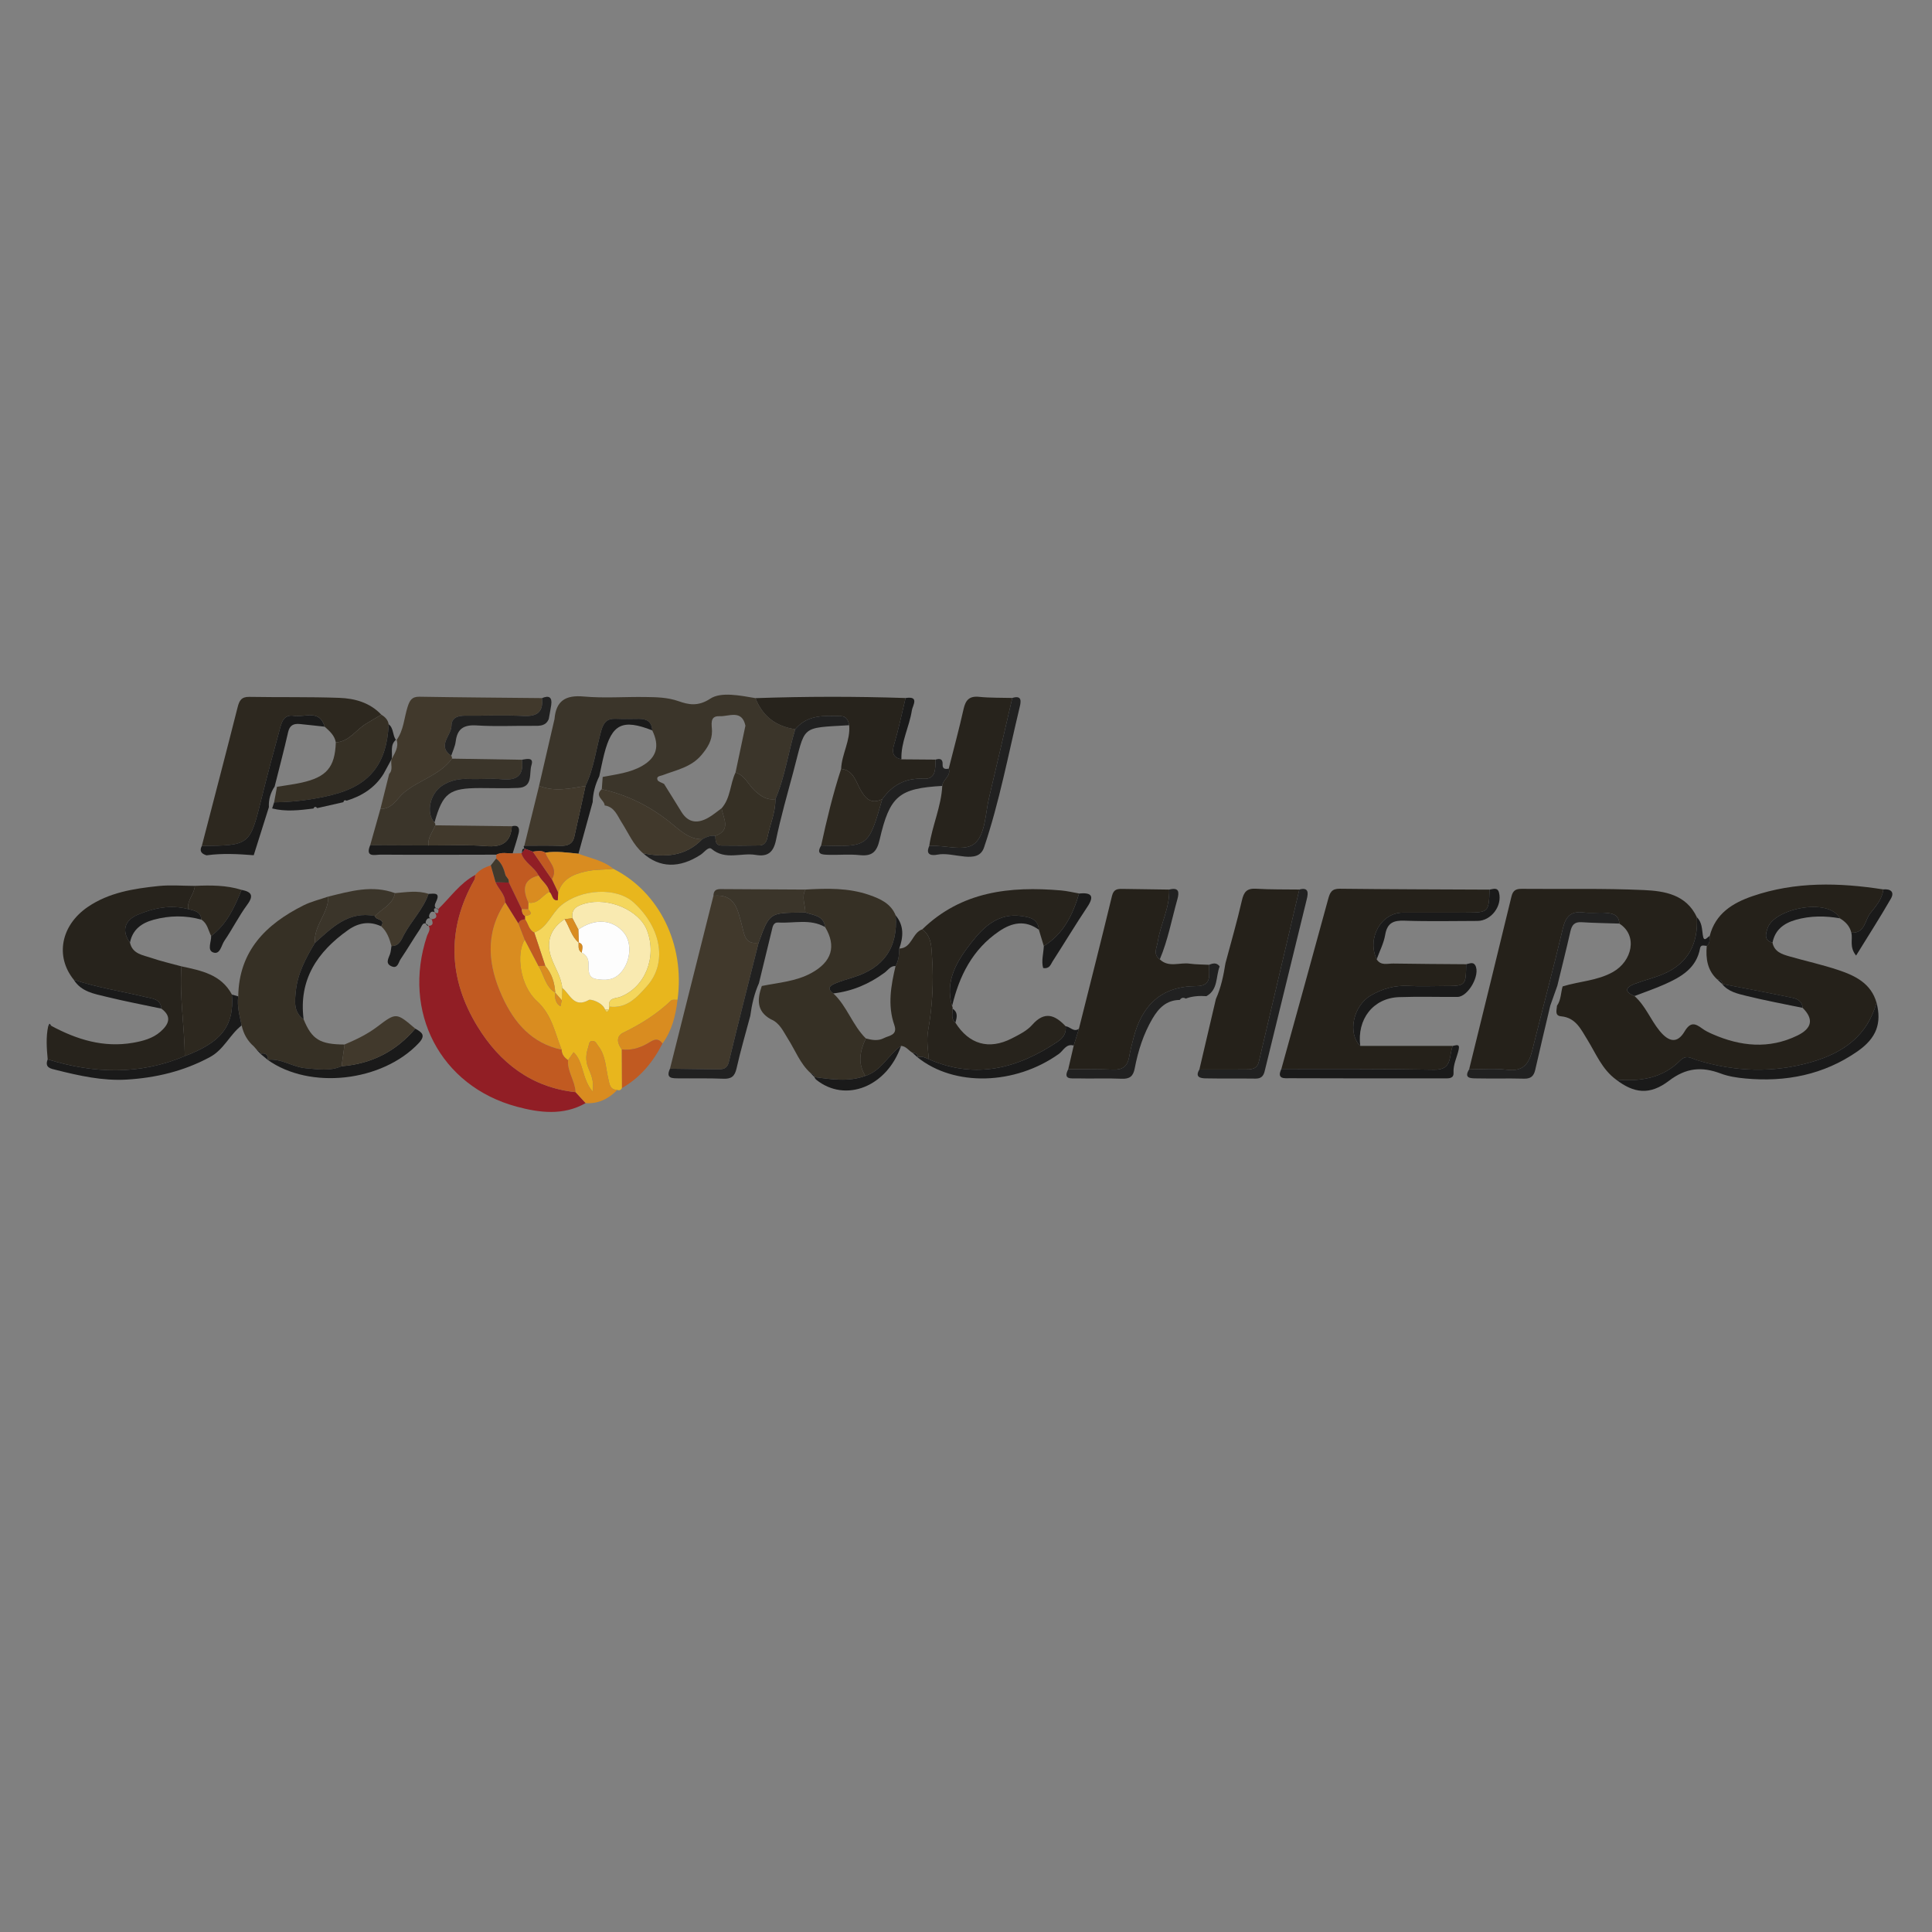 <?xml version="1.0" encoding="utf-8"?>
<!-- Generator: Adobe Illustrator 16.0.0, SVG Export Plug-In . SVG Version: 6.00 Build 0)  -->
<!DOCTYPE svg PUBLIC "-//W3C//DTD SVG 1.1//EN" "http://www.w3.org/Graphics/SVG/1.1/DTD/svg11.dtd">
<svg version="1.1" id="flag-icon-css-am" xmlns="http://www.w3.org/2000/svg" xmlns:xlink="http://www.w3.org/1999/xlink" x="0px"
	 y="0px" width="150px" height="150px" viewBox="0 0 150 150" enable-background="new 0 0 150 150" xml:space="preserve">
<rect x="0" y="0" width="150" height="150" fill="#808080" stroke="none"/>
<g>
	<path fill-rule="evenodd" clip-rule="evenodd" fill="#25211A" d="M125.47,83.818c-1.088-0.791-1.563-2.024-2.237-3.112
		c-0.498-0.803-0.891-1.692-2.028-1.8c-0.527-0.049-0.334-0.496-0.322-0.818c0.318-0.449,0.294-1.002,0.439-1.503
		c1.291-0.401,2.678-0.431,3.902-1.116c1.507-0.844,1.949-2.848,0.501-3.761c-0.026-0.708-0.56-0.797-1.08-0.836
		c-0.555-0.042-1.123,0.046-1.672-0.026c-1.018-0.135-1.416,0.308-1.643,1.275c-0.743,3.157-1.593,6.291-2.369,9.442
		c-0.258,1.05-0.721,1.644-1.938,1.495c-0.974-0.118-1.973-0.03-2.96-0.033c1.1-4.474,2.205-8.947,3.288-13.426
		c0.117-0.481,0.358-0.595,0.811-0.59c3.15,0.031,6.306-0.048,9.45,0.094c1.613,0.073,3.306,0.339,4.134,2.112
		c0.108,2.066-0.688,3.606-2.644,4.425c-0.708,0.296-1.468,0.471-2.187,0.747c-0.726,0.277-0.818,0.619-0.015,0.947
		c0.858,0.752,1.247,1.843,1.953,2.703c0.741,0.903,1.389,0.968,1.935,0.05c0.455-0.767,0.821-0.641,1.374-0.23
		c0.238,0.176,0.516,0.309,0.79,0.429c2.182,0.96,4.396,1.183,6.594,0.114c1.17-0.568,1.266-1.3,0.414-2.147
		c-0.03-0.473-0.383-0.697-0.757-0.775c-1.831-0.385-3.672-0.729-5.509-1.088l0.076-0.063l-0.068,0.07
		c0.012-0.264-0.163-0.33-0.377-0.357c-0.773-0.709-0.896-1.622-0.814-2.599c0.271-0.2,0.211-0.499,0.231-0.773
		c0.444-1.74,1.78-2.561,3.317-3.089c3.328-1.143,6.736-1.057,10.158-0.525c-0.077,0.756-0.58,1.308-1.009,1.853
		c-0.429,0.544-0.413,1.571-1.471,1.507c-0.121-0.513-0.455-0.855-0.891-1.116c-0.878-1.644-5.1-0.754-5.607,0.756
		c-0.141,0.419-0.321,0.95,0.377,1.135c0.145,0.71,0.731,0.896,1.305,1.062c1.269,0.365,2.563,0.646,3.813,1.065
		c1.307,0.437,2.538,1.034,2.96,2.538c-0.732,2.578-2.58,3.884-5.048,4.602c-2.987,0.866-5.923,0.761-8.869-0.136
		c-0.413-0.127-0.844-0.469-1.309,0.003C129.083,83.728,127.336,83.986,125.47,83.818z"/>
	<path fill-rule="evenodd" clip-rule="evenodd" fill="#25211A" d="M99.484,82.997c1.214-4.394,2.436-8.784,3.632-13.183
		c0.139-0.513,0.27-0.821,0.903-0.813c3.877,0.046,7.752,0.05,11.629,0.069c-0.051,1.752-0.081,1.783-1.838,1.784
		c-1.627,0.001-3.253-0.001-4.879,0.001c-1.703,0-2.819,1.977-2.048,3.625c0.324,0.52,0.846,0.32,1.291,0.329
		c1.887,0.033,3.772,0.038,5.66,0.054c-0.026,1.689-0.026,1.689-1.75,1.691c-0.903,0.002-1.81,0.039-2.712-0.009
		c-1.072-0.058-2.05,0.212-2.954,0.749c-1.372,0.813-1.802,2.947-0.809,3.908c2.393,0.001,4.788,0.001,7.182,0.002
		c-0.315,0.737,0.017,1.874-1.437,1.847C107.399,82.979,103.441,83.008,99.484,82.997z"/>
	<path fill-rule="evenodd" clip-rule="evenodd" fill="#3B352A" d="M43.052,55.827c0.118-1.417,0.854-1.877,2.271-1.75
		c1.575,0.143,3.173,0.015,4.76,0.039c0.879,0.013,1.733,0.018,2.619,0.33c0.715,0.251,1.478,0.437,2.441-0.2
		c0.834-0.551,2.32-0.246,3.513-0.043c0.548,1.419,1.599,2.195,3.085,2.415c-0.546,1.8-0.789,3.687-1.54,5.429
		c-0.646,0.09-1.096-0.207-1.568-0.629c-0.522-0.469-0.787-1.211-1.526-1.442c0.255-1.211,0.511-2.422,0.767-3.634
		c-0.274-1.286-1.298-0.7-2.004-0.736c-0.817-0.043-0.592,0.694-0.591,1.157c0.003,0.747-0.343,1.283-0.799,1.834
		c-0.801,0.971-1.962,1.18-3.037,1.59c-0.181,0.068-0.504,0.069-0.396,0.363c0.054,0.146,0.333,0.209,0.509,0.311
		c0.449,0.721,0.902,1.441,1.345,2.166c0.539,0.881,1.27,0.924,2.088,0.462c0.368-0.208,0.694-0.49,1.039-0.739
		c0.117,0.78,0.775,1.683-0.489,2.149c-0.379-0.06-0.704,0.094-1.024,0.262c-1.035-0.001-1.718-0.69-2.442-1.275
		c-1.586-1.283-3.359-2.169-5.351-2.614c0.023-0.316,0.047-0.634,0.071-0.951c1.042-0.204,2.112-0.312,3.058-0.854
		c1.134-0.65,1.386-1.546,0.787-2.761c-0.03-0.65-0.409-0.896-1.017-0.892c-0.602,0.005-1.204,0.02-1.805-0.005
		c-0.669-0.028-0.948,0.252-1.137,0.922c-0.405,1.429-0.567,2.931-1.223,4.289c-1.201,0.202-2.403,0.475-3.604-0.008
		C42.253,59.283,42.652,57.556,43.052,55.827z"/>
	<path fill-rule="evenodd" clip-rule="evenodd" fill="#27231C" d="M10.091,73.187c0.199,0.889,1.005,0.961,1.664,1.187
		c0.763,0.261,1.554,0.439,2.332,0.653c-0.163,2.332,0.237,4.643,0.262,6.967c-3.516,1.486-7.069,1.363-10.646,0.254
		c-0.077-0.862-0.146-1.726,0.041-2.584c0.086-0.002,0.173-0.003,0.26-0.006c1.976,1.06,4.04,1.696,6.314,1.304
		c0.772-0.134,1.532-0.333,2.131-0.854c0.62-0.542,0.953-1.157,0.083-1.797c-0.058-0.777-0.747-0.783-1.234-0.902
		c-1.857-0.449-3.754-0.731-5.572-1.344c-1.457-1.808-1.002-4.219,1.088-5.649c1.646-1.125,3.559-1.422,5.476-1.624
		c0.935-0.099,1.889-0.014,2.835-0.012c-0.026,0.643-0.625,1.122-0.513,1.803c-1.366-0.36-2.674-0.087-3.928,0.442
		C9.641,71.465,9.444,72.309,10.091,73.187z"/>
	<path fill-rule="evenodd" clip-rule="evenodd" fill="#363025" d="M62.536,69.065c1.672-0.095,3.34-0.142,4.957,0.421
		c0.859,0.3,1.674,0.663,2.049,1.589c0.194,2.502-0.94,4.085-3.32,4.813c-0.448,0.137-0.898,0.271-1.331,0.448
		c-0.391,0.159-0.761,0.376-0.192,0.792c1.071,1,1.486,2.474,2.525,3.495c-0.453,0.965-0.657,1.932-0.034,2.908
		c-1.312,0.484-2.64,0.264-3.967,0.094c0,0,0.042,0.027,0.042,0.026c-0.029-0.188-0.148-0.288-0.326-0.331
		c-0.817-0.735-1.189-1.765-1.76-2.662c-0.364-0.572-0.632-1.233-1.327-1.52c-1.125-0.618-1.064-1.562-0.706-2.586
		c1.296-0.263,2.634-0.347,3.835-0.999c1.597-0.869,1.977-2.08,1.081-3.576c-0.113-0.915-0.911-0.904-1.533-1.134
		C62.52,70.252,62.212,69.659,62.536,69.065z"/>
	<path fill-rule="evenodd" clip-rule="evenodd" fill="#25211A" d="M83.766,79.876c0.862-3.441,1.738-6.879,2.571-10.326
		c0.131-0.535,0.445-0.541,0.843-0.535c1.198,0.019,2.397,0.035,3.596,0.052c0.046,1.424-0.675,2.68-0.888,4.048
		c-0.073,0.482-0.391,0.968,0.159,1.37c0.687,0.664,1.538,0.223,2.307,0.332c0.503,0.07,1.018,0.063,1.526,0.09
		c-0.043,0.725,0.274,1.652-0.998,1.654c-2.719,0.004-4.227,1.496-4.874,4.02c-0.127,0.494-0.257,0.992-0.345,1.495
		c-0.125,0.72-0.516,1.001-1.249,0.971c-1.156-0.05-2.316-0.026-3.476-0.033c0.143-0.612,0.282-1.225,0.425-1.837
		C83.497,80.742,83.632,80.31,83.766,79.876z"/>
	<path fill-rule="evenodd" clip-rule="evenodd" fill="#27231C" d="M71.607,72.154c3.045-2.957,6.809-3.36,10.774-3.021
		c0.471,0.04,0.934,0.156,1.4,0.237c-0.486,1.647-1.206,3.137-2.74,4.081c-0.127-0.421-0.255-0.843-0.383-1.263
		c-0.067-0.857-0.722-0.979-1.374-1.068c-1.732-0.238-2.87,0.795-3.812,1.99c-1.132,1.439-2.142,2.991-1.553,5
		c0.045,0.063,0.056,0.131,0.034,0.203c0.015,0.375-0.146,0.785,0.224,1.088c1.057,1.68,2.601,2.129,4.369,1.227
		c0.566-0.289,1.184-0.592,1.591-1.054c0.968-1.103,1.771-0.775,2.602,0.107c0.062,0.53-0.188,0.899-0.608,1.183
		c-3.114,2.096-6.397,2.96-10.017,1.377c-0.063-0.749-0.193-1.459-0.051-2.258c0.327-1.85,0.433-3.742,0.303-5.628
		C72.312,73.572,72.356,72.715,71.607,72.154z"/>
	<path fill-rule="evenodd" clip-rule="evenodd" fill="#E8B61D" d="M47.619,67.454c3.568,1.79,5.575,5.885,4.984,10.171
		c-0.169,0.016-0.403-0.038-0.499,0.055c-1.095,1.051-2.353,1.835-3.715,2.495c-0.57,0.277-0.479,0.834-0.109,1.306
		c0.004,0.997,0.008,1.995,0.012,2.993c-0.082,0.149-0.196,0.218-0.366,0.147c-0.585-0.021-0.597-0.435-0.702-0.881
		c-0.203-0.853-0.19-1.777-0.771-2.524c-0.131-0.168-0.208-0.401-0.449-0.399c-0.289,0.002-0.261,0.271-0.327,0.467
		c-0.183,0.54-0.234,1.052-0.007,1.614c0.196,0.488,0.468,0.99,0.345,1.851c-0.866-1.019-0.677-2.3-1.482-3.054
		c-0.148,0.213-0.29,0.416-0.432,0.619c-0.278-0.204-0.496-0.445-0.496-0.818c-0.532-1.311-0.743-2.71-1.925-3.78
		c-1.31-1.188-1.626-3.648-0.943-4.762c0.357,0.682,0.714,1.363,1.071,2.047c0.431,0.69,0.524,1.592,1.298,2.068l0.003,0.007
		c-0.038,0.302-0.007,0.593,0.169,0.849c0.058,0.082,0.155,0.139,0.234,0.207c0.035-0.156,0.07-0.312,0.104-0.467
		c0.011-0.322,0.022-0.646,0.033-0.967c0.606,0.469,0.888,1.614,2.081,0.932c0.115-0.066,1.023,0.166,1.248,0.756
		c0.086,0.207,0.182,0.219,0.286,0.013c0.017-0.081,0.03-0.161,0.039-0.244c1.354,0.173,2.146-0.716,2.922-1.587
		c1.581-1.771,1.156-4.471-0.993-6.467c-1.374-1.277-4.15-1.066-5.659,0.188c-0.784,0.65-1.071,1.747-2.095,2.118
		c-0.431-0.211-0.465-0.698-0.718-1.033c-0.008-0.085-0.01-0.17-0.008-0.255c0.325-0.058,0.679-0.102,0.256-0.524
		c0.003-0.173,0.006-0.346,0.01-0.519c0.764,0.153,1.077-0.577,1.633-0.832c0.257,0.185,0.187,0.689,0.635,0.652
		c0.032-0.002,0.031-0.384,0.046-0.591c0.331-1.048,1.127-1.414,2.138-1.645C46.195,67.492,46.907,67.54,47.619,67.454z"/>
	<path fill-rule="evenodd" clip-rule="evenodd" fill="#911E25" d="M34.008,70.597c0.948-0.908,1.696-2.033,2.896-2.668
		c-0.022,0.127-0.012,0.273-0.072,0.379c-2.179,3.843-2.011,7.698,0.239,11.382c1.715,2.806,4.183,4.743,7.62,5.105
		c0.259,0.283,0.518,0.566,0.778,0.85c-1.735,0.995-3.615,0.743-5.351,0.275c-5.945-1.601-8.914-7.365-6.972-13.234
		c0.087-0.264,0.336-0.523,0.107-0.835l-0.018,0.037c0.424-0.008,0.395-0.247,0.27-0.533l-0.01,0.018
		c0.375-0.034,0.493-0.197,0.266-0.532l-0.003,0.005c0.346,0.17,0.266-0.099,0.278-0.271L34.008,70.597z"/>
	<path fill-rule="evenodd" clip-rule="evenodd" fill="#25211A" d="M95.145,74.783c0.43-1.622,0.902-3.234,1.275-4.869
		c0.151-0.667,0.386-0.956,1.101-0.913c1.117,0.068,2.239,0.046,3.358,0.062c-1.046,4.458-2.093,8.915-3.142,13.371
		c-0.146,0.617-0.648,0.599-1.13,0.599c-1.162,0.002-2.325,0.002-3.487,0.004c0.427-1.826,0.854-3.652,1.283-5.479
		C94.8,76.674,94.994,75.734,95.145,74.783z"/>
	<path fill-rule="evenodd" clip-rule="evenodd" fill="#363025" d="M18.497,77.355c0.053-3.53,2.153-5.604,5.072-7.064
		c0.602-0.301,1.276-0.457,1.917-0.68c0.03,1.304-1.156,2.258-1.031,3.589c-0.705,1.171-1.346,2.362-1.489,3.76
		c-0.083,0.814-0.18,1.615,0.607,2.18c0.636,1.561,1.266,1.948,3.18,1.956c-0.078,0.561-0.155,1.122-0.233,1.685
		c-0.906,0.408-1.836,0.23-2.774,0.157c-1.024-0.082-1.902-0.786-2.967-0.654l0.02,0.016c0.016-0.414-0.182-0.571-0.583-0.486
		l0.03,0.023c-0.015-0.181-0.112-0.282-0.293-0.302c0,0,0.046,0.041,0.046,0.04c-0.097-0.11-0.194-0.221-0.292-0.332
		c-0.502-0.437-0.806-0.986-0.945-1.633C18.607,78.866,18.39,78.13,18.497,77.355z"/>
	<path fill-rule="evenodd" clip-rule="evenodd" fill="#2D281F" d="M15.67,65.677c0.928-3.58,1.866-7.157,2.773-10.744
		c0.132-0.525,0.285-0.839,0.91-0.828c2.327,0.042,4.657-0.008,6.982,0.076c1.209,0.043,2.384,0.365,3.271,1.308
		c-0.401,0.238-0.806,0.47-1.204,0.713c-0.778,0.477-1.294,1.377-2.329,1.438c-0.094-0.545-0.485-0.879-0.866-1.222
		c-0.401-1.379-1.547-0.702-2.382-0.84c-0.837-0.138-0.97,0.558-1.128,1.133c-0.474,1.738-0.945,3.478-1.377,5.228
		C19.404,65.64,19.414,65.642,15.67,65.677z"/>
	<path fill-rule="evenodd" clip-rule="evenodd" fill="#C15A21" d="M44.69,84.795c-3.437-0.362-5.904-2.3-7.62-5.105
		c-2.25-3.684-2.418-7.539-0.239-11.382c0.06-0.105,0.05-0.251,0.072-0.379c0.314-0.388,0.736-0.599,1.203-0.738
		c0.125,0.437,0.25,0.875,0.375,1.313c0.224,0.533,0.741,0.925,0.751,1.561c-1.608,2.396-1.346,4.882-0.227,7.331
		c0.917,2.008,2.286,3.612,4.601,4.101c0,0.373,0.217,0.614,0.496,0.818C44.04,83.201,44.657,83.929,44.69,84.795z"/>
	<path fill-rule="evenodd" clip-rule="evenodd" fill="#41392C" d="M52.017,82.975c1.125-4.477,2.25-8.953,3.375-13.429
		c1.715-0.177,1.894,1.143,2.208,2.297c0.193,0.706,0.225,1.513,1.298,1.348c-0.773,3.079-1.564,6.153-2.306,9.241
		c-0.145,0.602-0.513,0.596-0.954,0.591C54.431,83.007,53.224,82.991,52.017,82.975z"/>
	<path fill-rule="evenodd" clip-rule="evenodd" fill="#27231C" d="M61.742,56.619c-1.486-0.22-2.537-0.996-3.085-2.415
		c3.884-0.134,7.768-0.141,11.652-0.009c-0.29,1.204-0.54,2.42-0.89,3.606c-0.188,0.635-0.091,1,0.567,1.154
		c0.886,0.007,1.77,0.015,2.653,0.021c-0.03,0.675,0.057,1.537-0.926,1.485c-1.417-0.073-2.428,0.487-3.219,1.587
		c-0.865,0.407-1.292-0.026-1.702-0.76c-0.352-0.63-0.538-1.491-1.486-1.596c0.049-1.158,0.736-2.2,0.624-3.388
		c-0.06-0.364-0.225-0.689-0.618-0.701C64.021,55.566,62.698,55.462,61.742,56.619z"/>
	<path fill-rule="evenodd" clip-rule="evenodd" fill="#27231C" d="M73.66,59.676c0.388-1.54,0.805-3.073,1.151-4.622
		c0.157-0.702,0.444-1.029,1.213-0.951c0.851,0.088,1.713,0.062,2.57,0.086c-0.599,2.578-1.186,5.159-1.801,7.734
		c-0.286,1.204-0.281,2.743-1.038,3.495c-0.797,0.79-2.377,0.155-3.609,0.264c0.227-1.578,0.933-3.054,1.01-4.664
		C73.185,60.518,73.859,60.261,73.66,59.676z"/>
	<path fill-rule="evenodd" clip-rule="evenodd" fill="#41392C" d="M35.033,58.677c0.05,0.067,0.068,0.141,0.057,0.224
		c-0.943,1.289-2.543,1.651-3.718,2.629c-0.56,0.465-0.91,1.31-1.834,1.266c0.226-0.903,0.451-1.806,0.676-2.706
		c0.326-0.336,0.097-0.763,0.182-1.14l0.016-0.029c0.247-0.462,0.555-0.909,0.385-1.479c0.549-0.755,0.574-1.69,0.843-2.538
		c0.164-0.514,0.319-0.821,0.931-0.811c3.17,0.053,6.34,0.075,9.51,0.107c0.115,1.067-0.365,1.437-1.423,1.385
		c-1.495-0.074-2.996-0.01-4.494-0.024c-0.576-0.005-1.099,0.124-1.11,0.774C35.041,57.116,33.907,57.897,35.033,58.677z"/>
	<path fill-rule="evenodd" clip-rule="evenodd" fill="#2D281F" d="M71.607,72.154c0.749,0.561,0.705,1.418,0.76,2.201
		c0.129,1.886,0.023,3.778-0.303,5.628c-0.142,0.799-0.011,1.509,0.051,2.258c-0.278-0.111-0.547-0.289-0.868-0.142l0.053-0.045
		L71.26,82.11c0.019-0.303-0.195-0.347-0.421-0.376c-0.296-0.173-0.493-0.51-0.88-0.531c-0.994,0.692-1.526,1.934-2.769,2.329
		c-0.623-0.977-0.418-1.943,0.034-2.908c0.465,0.128,0.951,0.21,1.39-0.02c0.403-0.21,1.102-0.22,0.821-1.022
		c-0.538-1.535-0.26-3.06,0.095-4.58c0.241-0.421,0.28-0.885,0.29-1.356C70.808,73.619,70.814,72.415,71.607,72.154z"/>
	<path fill-rule="evenodd" clip-rule="evenodd" fill="#3B352A" d="M29.538,62.796c0.924,0.043,1.274-0.801,1.834-1.266
		c1.174-0.978,2.775-1.34,3.718-2.629c1.81,0.028,3.621,0.057,5.432,0.086c0.165,1.198-0.366,1.627-1.544,1.515
		c-0.849-0.082-1.714,0.014-2.569-0.025c-0.755-0.034-1.446,0.107-2.078,0.521c-0.958,0.627-1.275,2.144-0.598,2.861
		c0.055,0.064,0.077,0.137,0.065,0.22c-0.211,0.509-0.602,0.958-0.533,1.563c-1.508-0.004-3.017-0.009-4.525-0.015
		C29.006,64.683,29.272,63.739,29.538,62.796z"/>
	<path fill-rule="evenodd" clip-rule="evenodd" fill="#363025" d="M26.073,57.641c1.035-0.061,1.551-0.961,2.329-1.438
		c0.398-0.243,0.802-0.476,1.204-0.713c0.292,0.171,0.514,0.395,0.571,0.746c-0.145,3.078-1.47,4.768-4.445,5.497
		c-1.452,0.356-2.944,0.547-4.449,0.56c0.074-0.402,0.147-0.804,0.222-1.207c0.629-0.104,1.265-0.181,1.888-0.317
		C25.36,60.336,26.005,59.572,26.073,57.641z"/>
	<path fill-rule="evenodd" clip-rule="evenodd" fill="#1A1A1A" d="M125.47,83.818c1.866,0.168,3.613-0.091,5-1.496
		c0.465-0.472,0.896-0.13,1.309-0.003c2.946,0.896,5.882,1.002,8.869,0.136c2.468-0.718,4.315-2.023,5.048-4.602
		c0.406,1.58,0.013,2.734-1.479,3.772c-2.622,1.826-5.582,2.402-8.727,2.107c-0.641-0.06-1.301-0.16-1.896-0.385
		c-1.461-0.55-2.685-0.452-4.013,0.563C128.078,85.057,126.851,84.88,125.47,83.818z"/>
	<path fill-rule="evenodd" clip-rule="evenodd" fill="#212121" d="M61.742,56.619c0.956-1.157,2.279-1.053,3.57-1.014
		c0.393,0.012,0.558,0.337,0.618,0.701c-3.882,0.227-3.357-0.022-4.351,3.674c-0.468,1.743-0.965,3.482-1.332,5.247
		c-0.199,0.96-0.651,1.306-1.569,1.149c-1.133-0.194-2.361,0.437-3.433-0.468c-0.249-0.209-0.573,0.276-0.851,0.456
		c-1.647,1.064-3.176,1.03-4.465-0.117c1.695,0.339,3.289,0.252,4.586-1.088c0.321-0.168,0.645-0.322,1.024-0.262
		c0.018,0.344-0.01,0.741,0.485,0.75c0.985,0.015,1.971,0.01,2.958-0.008c0.362-0.006,0.536-0.309,0.592-0.593
		c0.197-1.002,0.641-1.954,0.627-2.999C60.953,60.306,61.196,58.419,61.742,56.619z"/>
	<path fill-rule="evenodd" clip-rule="evenodd" fill="#2D281F" d="M14.349,81.994c-0.025-2.324-0.425-4.635-0.262-6.967
		c1.531,0.328,3.08,0.625,3.919,2.189C18.205,79.713,17.108,80.951,14.349,81.994z"/>
	<path fill-rule="evenodd" clip-rule="evenodd" fill="#2D281F" d="M65.306,59.694c0.948,0.104,1.134,0.966,1.486,1.596
		c0.41,0.734,0.837,1.167,1.702,0.76c-1.059,3.707-1.059,3.707-4.741,3.599C64.188,63.642,64.668,61.647,65.306,59.694z"/>
	<path fill-rule="evenodd" clip-rule="evenodd" fill="#41392C" d="M54.515,65.161c-1.297,1.34-2.891,1.427-4.586,1.088
		c-0.769-0.655-1.142-1.582-1.668-2.405c-0.336-0.526-0.553-1.2-1.315-1.309c-0.008-0.433-0.837-0.721-0.223-1.264
		c1.992,0.445,3.765,1.332,5.351,2.614C52.797,64.47,53.48,65.16,54.515,65.161z"/>
	<path fill-rule="evenodd" clip-rule="evenodd" fill="#212121" d="M52.017,82.975c1.207,0.017,2.414,0.032,3.621,0.048
		c0.441,0.005,0.81,0.011,0.954-0.591c0.742-3.088,1.532-6.162,2.306-9.241c0.839-2.324,0.839-2.324,3.379-2.34
		c0.084,0,0.168-0.003,0.253-0.006c0.622,0.23,1.42,0.219,1.533,1.134c-1.158-0.665-2.421-0.282-3.637-0.354
		c-0.394-0.024-0.437,0.329-0.507,0.62c-0.331,1.365-0.665,2.73-0.997,4.097c-0.363,0.806-0.55,1.657-0.669,2.526
		c-0.361,1.359-0.759,2.71-1.067,4.082c-0.14,0.626-0.411,0.829-1.037,0.802c-1.149-0.05-2.303-0.016-3.454-0.029
		C52.219,83.716,51.656,83.755,52.017,82.975z"/>
	<path fill-rule="evenodd" clip-rule="evenodd" fill="#1A1A1A" d="M14.349,81.994c2.759-1.043,3.856-2.281,3.657-4.777
		c0.163,0.046,0.327,0.092,0.491,0.139c-0.106,0.774,0.11,1.511,0.266,2.255c-0.924,0.713-1.368,1.87-2.465,2.462
		c-2.024,1.092-4.179,1.606-6.44,1.745c-1.875,0.113-3.691-0.293-5.495-0.745c-0.404-0.101-0.92-0.166-0.66-0.824
		C7.28,83.357,10.833,83.48,14.349,81.994z"/>
	<path fill-rule="evenodd" clip-rule="evenodd" fill="#212121" d="M114.063,83.024c0.987,0.003,1.986-0.085,2.96,0.033
		c1.217,0.148,1.68-0.445,1.938-1.495c0.776-3.151,1.626-6.285,2.369-9.442c0.227-0.967,0.625-1.411,1.643-1.275
		c0.549,0.073,1.117-0.015,1.672,0.026c0.521,0.039,1.054,0.129,1.08,0.836c-0.979-0.033-1.96-0.045-2.938-0.108
		c-0.547-0.035-0.749,0.227-0.86,0.71c-0.322,1.412-0.675,2.815-1.016,4.224c-0.183,0.515-0.365,1.029-0.548,1.544
		c-0.392,1.659-0.792,3.318-1.167,4.981c-0.112,0.497-0.349,0.704-0.878,0.69c-1.236-0.033-2.476,0.005-3.715-0.022
		C114.198,83.719,113.628,83.729,114.063,83.024z"/>
	<path fill-rule="evenodd" clip-rule="evenodd" fill="#212121" d="M93.12,83.037c1.162-0.002,2.325-0.002,3.487-0.004
		c0.481,0,0.983,0.019,1.13-0.599c1.049-4.456,2.096-8.914,3.142-13.371c0.743-0.2,0.691,0.28,0.584,0.727
		c-1.088,4.464-2.188,8.924-3.277,13.387c-0.097,0.395-0.298,0.571-0.715,0.566c-1.289-0.017-2.577,0.007-3.866-0.019
		C93.206,83.718,92.757,83.634,93.12,83.037z"/>
	<path fill-rule="evenodd" clip-rule="evenodd" fill="#3B352A" d="M62.531,70.845c-0.084,0.003-0.169,0.006-0.253,0.006
		c-2.541,0.016-2.541,0.016-3.379,2.34c-1.074,0.166-1.106-0.642-1.299-1.348c-0.314-1.155-0.493-2.474-2.208-2.297
		c0.014-0.594,0.448-0.518,0.83-0.516c2.105,0.01,4.209,0.023,6.315,0.036C62.212,69.659,62.52,70.252,62.531,70.845z"/>
	<path fill-rule="evenodd" clip-rule="evenodd" fill="#212121" d="M72.146,65.682c1.232-0.109,2.813,0.526,3.609-0.264
		c0.757-0.751,0.752-2.291,1.038-3.495c0.615-2.575,1.202-5.156,1.801-7.734c0.781-0.243,0.672,0.306,0.574,0.71
		c-0.876,3.647-1.571,7.359-2.768,10.899c-0.468,1.386-2.381,0.306-3.61,0.555C72.41,66.432,71.808,66.433,72.146,65.682z"/>
	<path fill-rule="evenodd" clip-rule="evenodd" fill="#212121" d="M82.938,83.013c1.159,0.007,2.319-0.017,3.476,0.033
		c0.733,0.03,1.124-0.251,1.249-0.971c0.088-0.503,0.218-1.001,0.345-1.495c0.647-2.523,2.155-4.016,4.874-4.02
		c1.272-0.002,0.955-0.93,0.998-1.654c0.298-0.127,0.586-0.186,0.815,0.126c-0.311,0.784-0.105,1.798-1.028,2.31
		c-0.547-0.035-1.088-0.01-1.606,0.188c-0.188-0.109-0.341-0.072-0.464,0.105c-1.026,0.01-1.638,0.627-2.116,1.443
		c-0.704,1.2-1.121,2.507-1.379,3.86c-0.12,0.629-0.389,0.843-1.027,0.815c-1.156-0.051-2.316,0.005-3.474-0.027
		C83.203,83.716,82.5,83.855,82.938,83.013z"/>
	<path fill-rule="evenodd" clip-rule="evenodd" fill="#1A1A1A" d="M105.61,81.203c-0.993-0.961-0.563-3.096,0.809-3.908
		c0.904-0.537,1.882-0.807,2.954-0.749c0.902,0.048,1.809,0.011,2.712,0.009c1.724-0.002,1.724-0.002,1.75-1.691
		c0.242-0.045,0.533-0.205,0.699,0.076c0.429,0.73-0.543,2.455-1.378,2.461c-1.51,0.01-3.021-0.037-4.529,0.016
		C106.617,77.486,105.341,79.126,105.61,81.203z"/>
	<path fill-rule="evenodd" clip-rule="evenodd" fill="#212121" d="M63.754,65.648c3.682,0.107,3.682,0.107,4.741-3.599
		c0.792-1.1,1.803-1.66,3.219-1.587c0.982,0.052,0.896-0.81,0.926-1.485c0.343-0.113,0.566-0.049,0.545,0.371
		c-0.019,0.368,0.208,0.376,0.476,0.328c0.199,0.585-0.476,0.842-0.504,1.342c-3.358,0.194-4.077,0.763-4.864,4.181
		c-0.217,0.94-0.58,1.293-1.535,1.194c-0.812-0.085-1.64-0.002-2.459-0.027C63.865,66.353,63.322,66.349,63.754,65.648z"/>
	<path fill-rule="evenodd" clip-rule="evenodd" fill="#1A1A1A" d="M71.248,82.099c0.321-0.147,0.589,0.03,0.868,0.142
		c3.619,1.583,6.902,0.719,10.017-1.377c0.421-0.283,0.67-0.652,0.608-1.183c0.349,0.028,0.617,0.482,1.025,0.195
		c-0.134,0.434-0.269,0.866-0.402,1.3c-0.593-0.17-0.801,0.396-1.147,0.644C78.817,84.249,74.104,84.384,71.248,82.099z"/>
	<path fill-rule="evenodd" clip-rule="evenodd" fill="#1A1A1A" d="M20.779,82.284c1.065-0.132,1.943,0.572,2.967,0.654
		c0.938,0.073,1.868,0.251,2.774-0.158c2.313-0.176,4.22-1.149,5.722-2.916c0.496,0.278,0.854,0.501,0.266,1.125
		C29.684,83.988,24.067,84.631,20.779,82.284z"/>
	<path fill-rule="evenodd" clip-rule="evenodd" fill="#3B352A" d="M24.455,73.201c-0.125-1.332,1.061-2.285,1.031-3.589
		c1.71-0.422,3.417-0.922,5.183-0.269c-0.169,0.897-1.016,1.203-1.555,1.776C27.066,70.708,25.786,72.011,24.455,73.201z"/>
	<path fill-rule="evenodd" clip-rule="evenodd" fill="#41392C" d="M32.242,79.864c-1.502,1.767-3.409,2.74-5.722,2.916
		c0.078-0.562,0.155-1.123,0.233-1.684c0.891-0.381,1.76-0.791,2.54-1.384C30.762,78.597,30.771,78.607,32.242,79.864z"/>
	<path fill-rule="evenodd" clip-rule="evenodd" fill="#1A1A1A" d="M15.67,65.677c3.743-0.035,3.733-0.037,4.649-3.736
		c0.433-1.75,0.903-3.49,1.377-5.228c0.158-0.576,0.291-1.271,1.128-1.133c0.835,0.138,1.981-0.54,2.382,0.84
		c-0.636-0.069-1.271-0.143-1.907-0.205c-0.473-0.047-0.802,0.063-0.928,0.62c-0.32,1.415-0.695,2.819-1.047,4.227
		c-0.322,0.486-0.48,1.019-0.447,1.604c-0.393,1.245-0.787,2.49-1.178,3.734c-1.221-0.096-2.444-0.162-3.667,0.007
		C15.657,66.292,15.454,66.088,15.67,65.677z"/>
	<path fill-rule="evenodd" clip-rule="evenodd" fill="#1A1A1A" d="M40.706,65.881c-0.017-0.05-0.041-0.099-0.047-0.151
		c-0.002-0.022,0.034-0.048,0.052-0.072c0.937,0,1.874-0.018,2.81,0.011c0.534,0.016,0.935-0.127,1.062-0.681
		c0.303-1.32,0.585-2.646,0.875-3.969c0.656-1.357,0.817-2.859,1.223-4.289c0.189-0.669,0.467-0.95,1.137-0.922
		c0.601,0.025,1.203,0.011,1.805,0.005c0.608-0.004,0.987,0.242,1.017,0.892c-2.307-0.901-3.13-0.501-3.728,1.831
		c-0.146,0.573-0.257,1.154-0.384,1.731c-0.31,0.634-0.493,1.3-0.512,2.007c-0.368,1.336-0.736,2.672-1.105,4.008
		c-0.854-0.084-1.708-0.214-2.57-0.088c-0.311-0.186-0.641-0.117-0.969-0.073C41.15,66.042,40.928,65.961,40.706,65.881z"/>
	<path fill-rule="evenodd" clip-rule="evenodd" fill="#1A1A1A" d="M106.884,74.48c-0.771-1.648,0.345-3.625,2.048-3.625
		c1.626-0.002,3.252,0,4.879-0.001c1.757-0.001,1.787-0.031,1.838-1.784c0.282-0.04,0.62-0.204,0.734,0.235
		c0.267,1.039-0.619,2.195-1.676,2.196c-1.886,0.003-3.773,0.048-5.656-0.02c-0.873-0.03-1.346,0.172-1.505,1.098
		C107.436,73.232,107.113,73.848,106.884,74.48z"/>
	<path fill-rule="evenodd" clip-rule="evenodd" fill="#2D281F" d="M14.612,70.582c-0.112-0.682,0.487-1.161,0.513-1.803
		c1.223-0.052,2.443-0.062,3.631,0.31c-0.544,1.354-1.146,2.67-2.361,3.582c-0.227-0.439-0.289-0.976-0.759-1.27
		C15.59,70.758,15.077,70.7,14.612,70.582z"/>
	<path fill-rule="evenodd" clip-rule="evenodd" fill="#1A1A1A" d="M24.455,73.201c1.331-1.189,2.612-2.493,4.658-2.083
		c0.032,0.343,0.874,0.202,0.48,0.801c-0.908-0.432-1.775-0.269-2.552,0.279c-2.394,1.687-3.866,3.853-3.467,6.942
		c-0.787-0.564-0.691-1.365-0.607-2.18C23.108,75.563,23.75,74.372,24.455,73.201z"/>
	<path fill-rule="evenodd" clip-rule="evenodd" fill="#D98C20" d="M44.69,84.795c-0.033-0.866-0.65-1.594-0.587-2.481
		c0.142-0.203,0.284-0.406,0.432-0.619c0.805,0.754,0.616,2.035,1.482,3.054c0.123-0.86-0.148-1.362-0.345-1.851
		c-0.228-0.563-0.176-1.074,0.007-1.614c0.066-0.196,0.038-0.465,0.327-0.467c0.241-0.002,0.317,0.231,0.449,0.399
		c0.58,0.747,0.568,1.672,0.771,2.524c0.105,0.446,0.117,0.86,0.702,0.881c-0.674,0.69-1.468,1.093-2.458,1.025
		C45.208,85.361,44.949,85.078,44.69,84.795z"/>
	<path fill-rule="evenodd" clip-rule="evenodd" fill="#41392C" d="M29.593,71.919c0.394-0.599-0.448-0.458-0.48-0.801
		c0.539-0.573,1.386-0.878,1.555-1.776c0.87-0.067,1.743-0.229,2.605,0.058c-0.411,1.19-1.323,2.08-1.904,3.168
		c-0.217,0.405-0.368,0.901-0.975,0.879C30.237,72.881,30.055,72.327,29.593,71.919z"/>
	<path fill-rule="evenodd" clip-rule="evenodd" fill="#1A1A1A" d="M73.921,78.109c-0.589-2.009,0.421-3.561,1.553-5
		c0.941-1.195,2.079-2.228,3.812-1.99c0.652,0.089,1.307,0.21,1.374,1.068c-1.063-0.775-2.088-0.565-3.094,0.12
		C75.506,73.71,74.479,75.762,73.921,78.109z"/>
	<path fill-rule="evenodd" clip-rule="evenodd" fill="#212121" d="M35.033,58.677c-1.126-0.78,0.008-1.562,0.021-2.34
		c0.011-0.65,0.534-0.779,1.11-0.774c1.498,0.015,3-0.05,4.494,0.024c1.058,0.052,1.538-0.317,1.423-1.385
		c0.544-0.232,0.803-0.072,0.716,0.534c-0.053,0.366-0.128,0.729-0.193,1.093c-0.231,0.548-0.696,0.529-1.185,0.525
		c-1.465-0.016-2.936,0.065-4.395-0.031c-1.005-0.066-1.52,0.24-1.644,1.248C35.333,57.948,35.153,58.31,35.033,58.677z"/>
	<path fill-rule="evenodd" clip-rule="evenodd" fill="#D98C20" d="M48.28,81.48c-0.37-0.472-0.461-1.028,0.109-1.306
		c1.362-0.66,2.62-1.444,3.715-2.495c0.096-0.093,0.33-0.039,0.499-0.055c-0.144,1.218-0.428,2.387-1.168,3.397
		c-0.415-0.582-0.846-0.173-1.214,0.028C49.605,81.388,48.977,81.562,48.28,81.48z"/>
	<path fill-rule="evenodd" clip-rule="evenodd" fill="#1A1A1A" d="M99.484,82.997c3.957,0.011,7.915-0.018,11.871,0.055
		c1.453,0.027,1.121-1.109,1.437-1.847c0.226-0.031,0.564-0.213,0.464,0.267c-0.126,0.606-0.441,1.154-0.404,1.816
		c0.027,0.497-0.441,0.435-0.775,0.435c-3.971,0.004-7.942,0.008-11.913-0.01C99.764,83.711,99.09,83.819,99.484,82.997z"/>
	<path fill-rule="evenodd" clip-rule="evenodd" fill="#1A1A1A" d="M21.283,62.291c1.505-0.012,2.997-0.203,4.449-0.56
		c2.975-0.729,4.3-2.419,4.445-5.497c0.403,0.302,0.286,0.845,0.562,1.204c-0.479,0.413-0.242,0.983-0.327,1.482l-0.016,0.029
		c-0.204,0.377-0.408,0.753-0.613,1.13c-0.675,1.085-1.678,1.72-2.872,2.087c-0.13-0.068-0.219-0.038-0.251,0.115
		c-0.676,0.154-1.354,0.307-2.029,0.46c-0.112-0.128-0.212-0.134-0.294,0.033c-1.071,0.133-2.142,0.263-3.208-0.007
		C21.181,62.611,21.232,62.451,21.283,62.291z"/>
	<path fill-rule="evenodd" clip-rule="evenodd" fill="#1A1A1A" d="M132.743,72.667c-0.021,0.274,0.04,0.573-0.231,0.773
		c-0.198-0.013-0.464-0.122-0.518,0.176c-0.279,1.557-1.465,2.231-2.735,2.799c-0.769,0.344-1.57,0.614-2.357,0.918
		c-0.804-0.328-0.711-0.67,0.015-0.947c0.719-0.276,1.479-0.451,2.187-0.747c1.955-0.819,2.752-2.359,2.644-4.425
		c0.381,0.378,0.393,0.88,0.455,1.365C132.282,73.225,132.543,72.759,132.743,72.667z"/>
	<path fill-rule="evenodd" clip-rule="evenodd" fill="#D98C20" d="M42.34,66.195c0.862-0.126,1.715,0.004,2.57,0.088
		c0.919,0.353,1.922,0.513,2.708,1.17c-0.711,0.085-1.423,0.038-2.145,0.204c-1.011,0.231-1.807,0.597-2.138,1.645
		c-0.165-0.346-0.329-0.691-0.493-1.037C43.373,67.406,42.531,66.88,42.34,66.195z"/>
	<path fill-rule="evenodd" clip-rule="evenodd" fill="#1A1A1A" d="M28.739,65.625c1.509,0.006,3.017,0.011,4.525,0.017
		c1.49,0.008,2.987-0.07,4.467,0.05c1.235,0.101,1.92-0.27,2.01-1.542c0.492-0.127,0.626,0.131,0.527,0.542
		c-0.129,0.528-0.308,1.045-0.465,1.567c-0.423,0.004-0.857-0.117-1.266,0.097c-2.998,0.004-5.994,0.021-8.992-0.002
		C29.151,66.351,28.325,66.614,28.739,65.625z"/>
	<path fill-rule="evenodd" clip-rule="evenodd" fill="#1A1A1A" d="M81.042,73.451c1.534-0.944,2.254-2.434,2.74-4.081
		c0.919-0.081,1.234,0.149,0.636,1.045c-0.93,1.392-1.792,2.829-2.699,4.235c-0.146,0.229-0.229,0.589-0.73,0.506
		C80.837,74.6,81.018,74.023,81.042,73.451z"/>
	<path fill-rule="evenodd" clip-rule="evenodd" fill="#1A1A1A" d="M30.394,73.448c0.607,0.021,0.758-0.475,0.975-0.879
		c0.582-1.088,1.493-1.978,1.904-3.168c0.423-0.021,0.945-0.133,0.586,0.601c-0.124,0.251-0.192,0.47,0.148,0.596l0.026-0.024
		c-0.314-0.137-0.412-0.05-0.278,0.271l0.003-0.005c-0.178-0.11-0.307-0.067-0.399,0.121c-0.09,0.183-0.048,0.318,0.133,0.411
		l0.01-0.018c-0.144-0.069-0.279-0.111-0.385,0.065c-0.118,0.198-0.094,0.354,0.115,0.468l0.018-0.037
		c-0.41-0.411-0.505,0.08-0.628,0.262c-0.526,0.776-0.998,1.59-1.524,2.365c-0.163,0.241-0.216,0.748-0.689,0.551
		c-0.523-0.217-0.246-0.607-0.127-0.958C30.349,73.874,30.359,73.657,30.394,73.448z"/>
	<path fill-rule="evenodd" clip-rule="evenodd" fill="#C15A21" d="M38.538,66.356c0.409-0.213,0.843-0.093,1.266-0.097
		c0.224-0.005,0.449-0.011,0.674-0.015c0.234,0.745,1.022,1.062,1.347,1.737c-1.263,0.315-1.229,1.128-0.803,2.093
		c-0.003,0.173-0.006,0.345-0.009,0.519c-0.169-0.002-0.339-0.005-0.509-0.007c-0.33-0.688-0.662-1.374-0.992-2.061
		c-0.013-0.08-0.024-0.159-0.033-0.238c-0.075-0.105-0.15-0.209-0.225-0.314c-0.13-0.5-0.296-0.981-0.732-1.311
		C38.527,66.56,38.533,66.458,38.538,66.356z"/>
	<path fill-rule="evenodd" clip-rule="evenodd" fill="#1A1A1A" d="M67.19,83.532c1.243-0.396,1.775-1.637,2.769-2.329
		c-1.092,3.167-4.313,4.453-6.587,2.626c-0.063-0.051-0.1-0.135-0.148-0.203C64.55,83.796,65.878,84.017,67.19,83.532z"/>
	<path fill-rule="evenodd" clip-rule="evenodd" fill="#1A1A1A" d="M69.82,73.646c-0.009,0.471-0.049,0.935-0.29,1.356
		c-0.4-0.02-0.583,0.32-0.852,0.518c-1.19,0.871-2.504,1.441-3.979,1.609c-0.569-0.416-0.198-0.633,0.192-0.792
		c0.432-0.177,0.883-0.312,1.331-0.448c2.38-0.728,3.515-2.311,3.32-4.813C70.204,71.871,70.135,72.745,69.82,73.646z"/>
	<path fill-rule="evenodd" clip-rule="evenodd" fill="#C15A21" d="M48.28,81.48c0.697,0.081,1.325-0.093,1.94-0.43
		c0.368-0.201,0.799-0.61,1.214-0.028c-0.734,1.437-1.72,2.642-3.142,3.451C48.289,83.476,48.284,82.478,48.28,81.48z"/>
	<path fill-rule="evenodd" clip-rule="evenodd" fill="#1A1A1A" d="M14.612,70.582c0.465,0.118,0.978,0.176,1.023,0.818
		c-1.236-0.342-2.471-0.326-3.706,0.008c-0.939,0.255-1.638,0.759-1.838,1.778c-0.647-0.878-0.451-1.722,0.592-2.163
		C11.938,70.495,13.246,70.222,14.612,70.582z"/>
	<path fill-rule="evenodd" clip-rule="evenodd" fill="#1A1A1A" d="M143.739,72.413c1.058,0.064,1.042-0.962,1.471-1.507
		c0.429-0.545,0.932-1.097,1.009-1.853c0.556-0.053,0.893,0.188,0.589,0.718c-0.844,1.468-1.761,2.892-2.701,4.419
		C143.56,73.52,143.864,72.933,143.739,72.413z"/>
	<path fill-rule="evenodd" clip-rule="evenodd" fill="#1A1A1A" d="M137.618,73.188c-0.698-0.185-0.518-0.715-0.377-1.135
		c0.508-1.51,4.729-2.4,5.607-0.756c-1.15-0.2-2.291-0.205-3.424,0.118C138.498,71.68,137.814,72.183,137.618,73.188z"/>
	<path fill-rule="evenodd" clip-rule="evenodd" fill="#1A1A1A" d="M16.394,72.67c1.215-0.911,1.817-2.228,2.361-3.582
		c0.751,0.151,0.98,0.42,0.443,1.149c-0.657,0.892-1.154,1.898-1.781,2.813c-0.238,0.347-0.325,1.102-0.875,0.894
		C16.064,73.763,16.417,73.112,16.394,72.67z"/>
	<path fill-rule="evenodd" clip-rule="evenodd" fill="#1A1A1A" d="M5.726,76.064c1.818,0.612,3.715,0.895,5.572,1.344
		c0.487,0.119,1.176,0.125,1.234,0.902c-1.426-0.303-2.861-0.572-4.276-0.921C7.318,77.158,6.307,77.005,5.726,76.064z"/>
	<path fill-rule="evenodd" clip-rule="evenodd" fill="#212121" d="M90.047,74.484c-0.55-0.401-0.232-0.887-0.159-1.37
		c0.213-1.368,0.934-2.624,0.888-4.048c0.762-0.196,0.793,0.194,0.631,0.769C90.969,71.39,90.68,72.987,90.047,74.484z"/>
	<path fill-rule="evenodd" clip-rule="evenodd" fill="#1A1A1A" d="M69.986,58.956c-0.658-0.155-0.755-0.52-0.567-1.154
		c0.35-1.186,0.6-2.402,0.89-3.606c1.104-0.18,0.542,0.595,0.489,0.949C70.605,56.429,69.935,57.614,69.986,58.956z"/>
	<path fill-rule="evenodd" clip-rule="evenodd" fill="#41392C" d="M38.521,66.661c0.437,0.33,0.602,0.811,0.732,1.312
		c0.075,0.105,0.15,0.209,0.225,0.314c0.009,0.08,0.02,0.159,0.032,0.238c-0.343-0.008-0.687-0.015-1.029-0.022
		c-0.125-0.437-0.25-0.875-0.375-1.313C38.245,67.015,38.383,66.838,38.521,66.661z"/>
	<path fill-rule="evenodd" clip-rule="evenodd" fill="#1A1A1A" d="M74.179,79.4c-0.369-0.303-0.209-0.713-0.224-1.088
		C74.403,78.598,74.29,79,74.179,79.4z"/>
	<path fill-rule="evenodd" clip-rule="evenodd" fill="#1A1A1A" d="M20.216,81.813c0.4-0.085,0.599,0.072,0.583,0.486
		C20.604,82.138,20.41,81.976,20.216,81.813z"/>
	<path fill-rule="evenodd" clip-rule="evenodd" fill="#1A1A1A" d="M70.839,81.734c0.226,0.029,0.439,0.073,0.421,0.376
		C71.12,81.985,70.98,81.859,70.839,81.734z"/>
	<path fill-rule="evenodd" clip-rule="evenodd" fill="#1A1A1A" d="M4.004,79.658c-0.087,0.003-0.174,0.004-0.26,0.006
		c0.032-0.063,0.064-0.126,0.096-0.189C3.895,79.536,3.949,79.598,4.004,79.658z"/>
	<path fill-rule="evenodd" clip-rule="evenodd" fill="#1A1A1A" d="M19.708,81.243c0.098,0.111,0.195,0.222,0.292,0.332
		C19.902,81.465,19.805,81.354,19.708,81.243z"/>
	<path fill-rule="evenodd" clip-rule="evenodd" fill="#1A1A1A" d="M19.954,81.535c0.181,0.02,0.278,0.121,0.293,0.302
		C20.149,81.736,20.051,81.636,19.954,81.535z"/>
	<path fill-rule="evenodd" clip-rule="evenodd" fill="#1A1A1A" d="M62.939,83.321c0.177,0.043,0.297,0.143,0.326,0.331
		C63.157,83.542,63.048,83.432,62.939,83.321z"/>
	<path fill-rule="evenodd" clip-rule="evenodd" fill="#1A1A1A" d="M139.961,78.252c-1.456-0.304-2.92-0.572-4.364-0.93
		c-0.683-0.168-1.417-0.32-1.901-0.934c1.837,0.359,3.678,0.703,5.509,1.088C139.578,77.555,139.931,77.779,139.961,78.252z"/>
	<path fill-rule="evenodd" clip-rule="evenodd" fill="#1A1A1A" d="M133.703,76.396c-0.127-0.119-0.251-0.238-0.377-0.357
		C133.54,76.066,133.715,76.133,133.703,76.396z"/>
	<path fill-rule="evenodd" clip-rule="evenodd" fill="#363025" d="M56.028,62.75c0.701-0.792,0.647-1.877,1.079-2.773
		c0.739,0.23,1.004,0.973,1.526,1.442c0.472,0.423,0.923,0.719,1.568,0.629c0.013,1.045-0.43,1.997-0.627,2.999
		c-0.056,0.285-0.23,0.587-0.592,0.593c-0.986,0.018-1.972,0.023-2.958,0.008c-0.495-0.008-0.467-0.405-0.485-0.75
		C56.803,64.432,56.145,63.529,56.028,62.75z"/>
	<path fill-rule="evenodd" clip-rule="evenodd" fill="#41392C" d="M45.458,61.019c-0.29,1.324-0.572,2.649-0.875,3.969
		c-0.127,0.554-0.528,0.697-1.062,0.681c-0.936-0.029-1.873-0.011-2.81-0.011c0.38-1.549,0.762-3.098,1.143-4.646
		C43.054,61.494,44.256,61.221,45.458,61.019z"/>
	<path fill-rule="evenodd" clip-rule="evenodd" fill="#F9EAB1" d="M46.981,78.385c-0.225-0.59-1.133-0.822-1.248-0.756
		c-1.193,0.683-1.475-0.463-2.082-0.93c-0.075-0.873-0.593-1.588-0.865-2.391c-0.404-1.191-0.05-2.227,1.051-2.94
		c0.381,0.599,0.521,1.342,1.098,1.822l-0.011-0.017c0.012,0.288-0.075,0.607,0.254,0.792c0.342,0.171,0.51,0.454,0.517,0.83
		c0.01,0.514-0.087,1.111,0.63,1.222c0.64,0.098,1.26,0.111,1.8-0.43c0.809-0.811,1.004-2.321,0.327-3.156
		c-0.857-1.058-2.262-1.161-3.547-0.261c-0.153-0.294-0.305-0.589-0.458-0.884c-0.126-0.762,0.424-0.981,0.972-1.135
		c1.833-0.518,4.229,0.533,4.818,2.088c0.802,2.12-0.189,4.449-2.094,5.162c-0.333,0.125-0.963,0.059-0.836,0.751
		c-0.009,0.083-0.022,0.163-0.039,0.244C47.171,78.394,47.076,78.39,46.981,78.385z"/>
	<path fill-rule="evenodd" clip-rule="evenodd" fill="#D98C20" d="M43.607,81.495c-2.315-0.488-3.684-2.093-4.601-4.101
		c-1.119-2.449-1.381-4.935,0.227-7.331c0.339,0.543,0.677,1.086,1.017,1.63c0.164,0.419,0.327,0.839,0.49,1.26
		c-0.683,1.113-0.367,3.574,0.943,4.762C42.864,78.785,43.075,80.185,43.607,81.495z"/>
	<path fill-rule="evenodd" clip-rule="evenodd" fill="#F4D65C" d="M47.306,78.153c-0.127-0.692,0.503-0.626,0.836-0.751
		c1.905-0.713,2.896-3.042,2.094-5.162c-0.589-1.556-2.985-2.606-4.818-2.088c-0.547,0.154-1.098,0.374-0.972,1.136
		c-0.203,0.026-0.406,0.053-0.609,0.08c-1.101,0.714-1.455,1.75-1.05,2.94c0.272,0.803,0.79,1.518,0.865,2.391
		c-0.01,0.319-0.022,0.643-0.033,0.964c-0.169-0.196-0.338-0.392-0.507-0.588l-0.003-0.007c-0.046-0.772-0.267-1.48-0.773-2.08
		c-0.285-0.86-0.569-1.722-0.854-2.583c1.023-0.371,1.311-1.468,2.095-2.118c1.509-1.254,4.285-1.465,5.659-0.188
		c2.149,1.996,2.574,4.696,0.993,6.467C49.452,77.438,48.66,78.326,47.306,78.153z"/>
	<path fill-rule="evenodd" clip-rule="evenodd" fill="#911E25" d="M41.825,67.981c-0.325-0.675-1.113-0.992-1.347-1.737l0.053-0.043
		c0.074-0.101,0.146-0.203,0.219-0.303l-0.044-0.017c0.222,0.081,0.444,0.161,0.665,0.24c0.49,0.714,0.982,1.429,1.473,2.145
		c0.164,0.346,0.328,0.691,0.493,1.037c-0.015,0.207-0.015,0.589-0.046,0.591c-0.448,0.038-0.378-0.467-0.635-0.652
		C42.543,68.713,42.07,68.422,41.825,67.981z"/>
	<path fill-rule="evenodd" clip-rule="evenodd" fill="#C15A21" d="M41.481,72.405c0.285,0.861,0.569,1.723,0.854,2.583
		c-0.175,0.004-0.35,0.008-0.524,0.012c-0.357-0.684-0.714-1.365-1.071-2.047c-0.164-0.42-0.327-0.84-0.49-1.261
		c0.086-0.245,0.289-0.3,0.514-0.32C41.016,71.707,41.05,72.194,41.481,72.405z"/>
	<path fill-rule="evenodd" clip-rule="evenodd" fill="#D98C20" d="M41.825,67.981c0.245,0.441,0.719,0.732,0.83,1.261
		c-0.556,0.255-0.869,0.985-1.633,0.832C40.595,69.109,40.562,68.296,41.825,67.981z"/>
	<path fill-rule="evenodd" clip-rule="evenodd" fill="#911E25" d="M40.763,71.372c-0.226,0.021-0.428,0.076-0.514,0.32
		c-0.339-0.543-0.678-1.085-1.017-1.629c-0.01-0.636-0.527-1.028-0.751-1.561c0.343,0.007,0.687,0.014,1.029,0.022
		c0.331,0.687,0.663,1.373,0.993,2.061c0.018,0.209,0.05,0.41,0.252,0.531C40.753,71.202,40.755,71.287,40.763,71.372z"/>
	<path fill-rule="evenodd" clip-rule="evenodd" fill="#D98C20" d="M41.811,75c0.175-0.004,0.35-0.008,0.524-0.012
		c0.507,0.6,0.727,1.308,0.773,2.08C42.335,76.592,42.242,75.69,41.811,75z"/>
	<path fill-rule="evenodd" clip-rule="evenodd" fill="#D98C20" d="M40.755,71.117c-0.202-0.121-0.234-0.322-0.252-0.531
		c0.17,0.002,0.339,0.004,0.509,0.007C41.435,71.015,41.08,71.059,40.755,71.117z"/>
	<path fill-rule="evenodd" clip-rule="evenodd" fill="#D98C20" d="M43.112,77.075c0.169,0.196,0.338,0.392,0.507,0.588
		c-0.034,0.156-0.069,0.312-0.104,0.468c-0.079-0.068-0.176-0.125-0.234-0.207C43.105,77.668,43.074,77.377,43.112,77.075z"/>
	<path fill-rule="evenodd" clip-rule="evenodd" fill="#F4D65C" d="M46.981,78.385c0.095,0.005,0.19,0.009,0.286,0.013
		C47.163,78.604,47.067,78.592,46.981,78.385z"/>
	<path fill-rule="evenodd" clip-rule="evenodd" fill="#41392C" d="M39.742,64.15c-0.09,1.272-0.775,1.642-2.01,1.542
		c-1.48-0.12-2.977-0.042-4.467-0.05c-0.069-0.606,0.322-1.055,0.533-1.564C35.779,64.102,37.76,64.126,39.742,64.15z"/>
	<path fill-rule="evenodd" clip-rule="evenodd" fill="#212121" d="M33.733,63.858c-0.678-0.717-0.361-2.234,0.598-2.861
		c0.632-0.414,1.323-0.555,2.078-0.521c0.855,0.039,1.72-0.056,2.569,0.025c1.178,0.113,1.709-0.317,1.544-1.515
		c0.369-0.059,0.943-0.219,0.742,0.415c-0.202,0.635,0.15,1.715-1.026,1.772c-0.985,0.048-1.976,0.01-2.963,0.011
		C34.873,61.188,34.384,61.558,33.733,63.858z"/>
	<path fill-rule="evenodd" clip-rule="evenodd" fill="#1A1A1A" d="M40.75,65.898c-0.073,0.101-0.146,0.202-0.219,0.303
		C40.558,66.066,40.487,65.861,40.75,65.898z"/>
	<path fill-rule="evenodd" clip-rule="evenodd" fill="#C15A21" d="M42.843,68.266c-0.491-0.715-0.982-1.431-1.473-2.145
		c0.329-0.042,0.658-0.112,0.969,0.074C42.531,66.88,43.373,67.406,42.843,68.266z"/>
	<path fill-rule="evenodd" clip-rule="evenodd" fill="#911E25" d="M39.479,68.287c-0.075-0.105-0.15-0.208-0.225-0.314
		C39.329,68.077,39.404,68.182,39.479,68.287z"/>
	<path fill-rule="evenodd" clip-rule="evenodd" fill="#FDFDFD" d="M44.904,72.171c1.286-0.9,2.69-0.797,3.547,0.261
		c0.677,0.834,0.482,2.345-0.327,3.156c-0.54,0.541-1.16,0.527-1.8,0.43c-0.717-0.11-0.62-0.708-0.63-1.222
		c-0.007-0.376-0.175-0.659-0.517-0.83c-0.01-0.288,0.202-0.647-0.254-0.792l0.011,0.017C44.925,72.851,44.914,72.512,44.904,72.171
		z"/>
	<path fill-rule="evenodd" clip-rule="evenodd" fill="#D98C20" d="M44.904,72.171c0.01,0.341,0.021,0.679,0.031,1.019
		c-0.577-0.479-0.716-1.223-1.098-1.822c0.202-0.026,0.405-0.053,0.608-0.08C44.599,71.583,44.751,71.877,44.904,72.171z"/>
	<path fill-rule="evenodd" clip-rule="evenodd" fill="#D98C20" d="M44.924,73.173c0.457,0.145,0.245,0.505,0.254,0.792
		C44.849,73.78,44.936,73.461,44.924,73.173z"/>
</g>
</svg>
